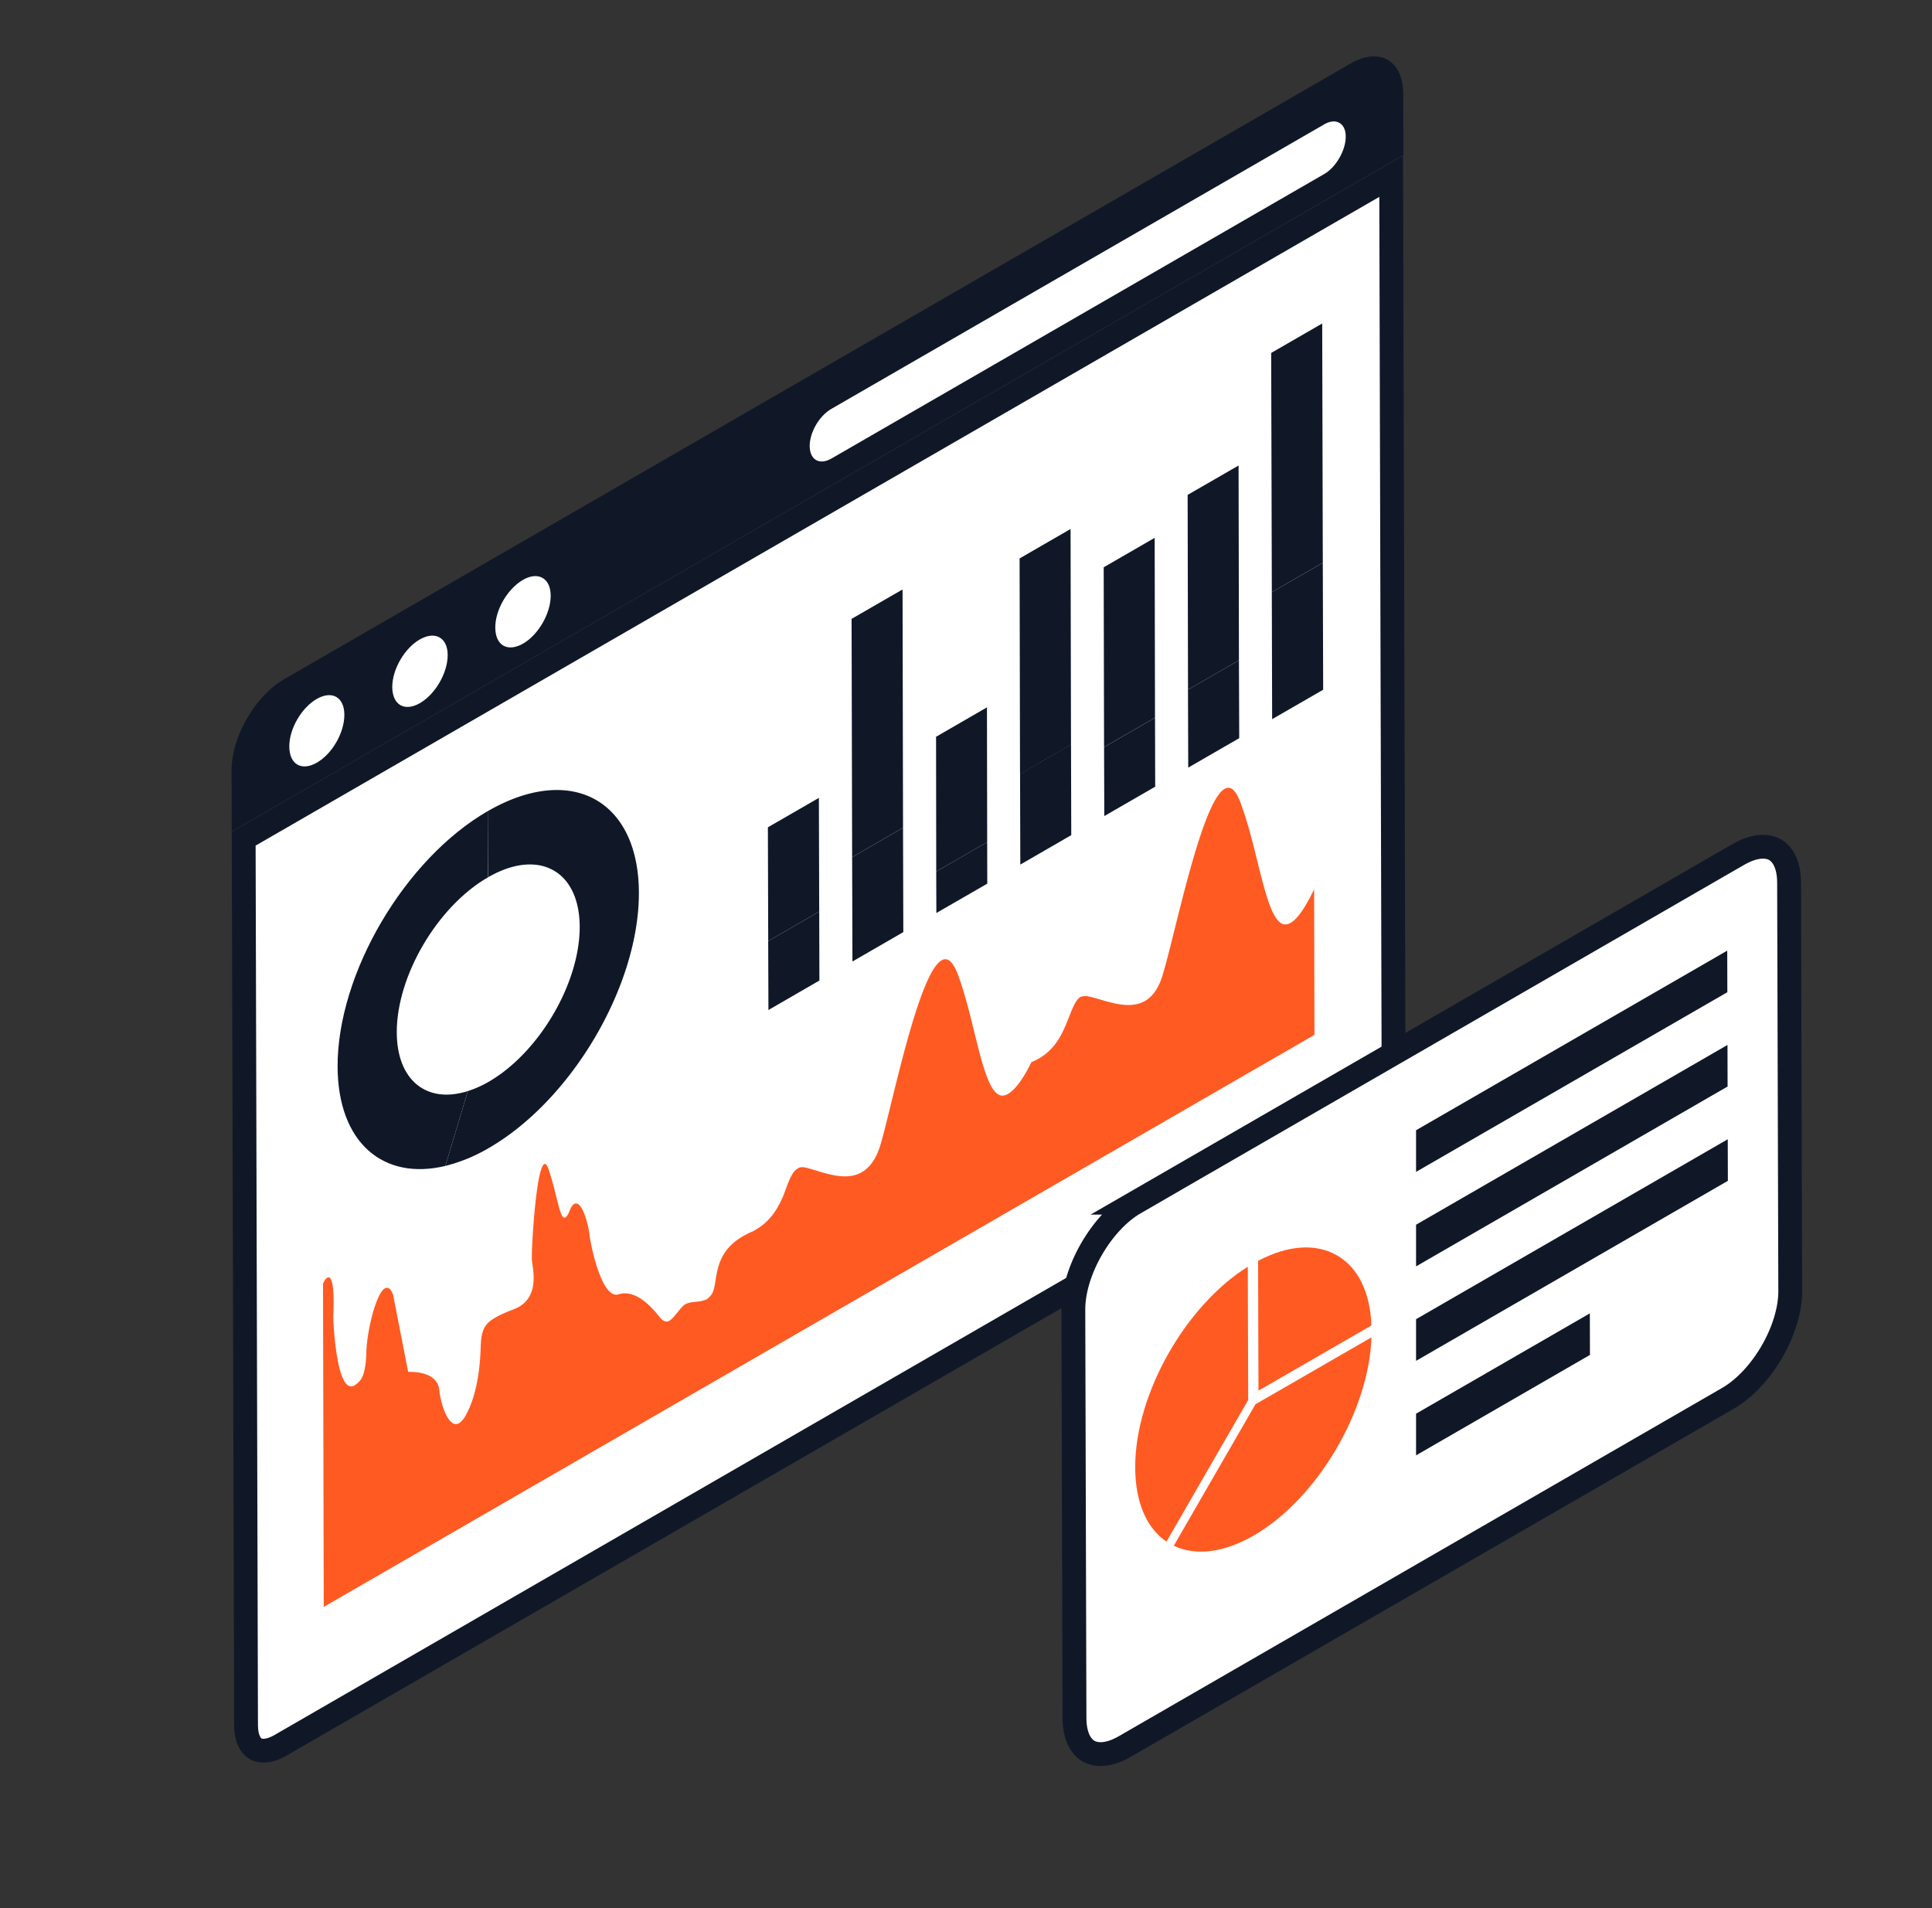 <svg width="81" height="80" viewBox="0 0 81 80" fill="none" xmlns="http://www.w3.org/2000/svg">
    <rect x="0" y="0" width="81" height="80" fill="#333333" stroke="none"/>
    <path
        d="m56.486 47.351-44.72 25.82c-.511.295-.861.26-1.052.149-.192-.111-.397-.4-.399-.989l-.099-37.166L58.326 7.39l.097 36.592c.001.59-.205 1.278-.567 1.91-.361.633-.852 1.162-1.37 1.46Z"
        fill="#fff" stroke="#101828" />
    <path
        d="M56.615 2.666c1.227-.707 2.213-.129 2.216 1.263l.008 2.571L9.715 34.862l-.006-2.573c-.003-1.39.977-3.104 2.202-3.812l44.704-25.81Z"
        fill="#101828" />
    <path
        d="M13.278 29.305c.642-.37 1.157-.077 1.159.66.003.753-.508 1.638-1.15 2.009-.642.37-1.156.077-1.158-.677-.003-.737.508-1.623 1.15-1.992Zm4.319-2.493c.641-.37 1.17-.086 1.172.651.002.754-.523 1.646-1.164 2.017-.642.37-1.156.077-1.159-.677-.001-.735.51-1.621 1.151-1.992v.001Zm4.332-2.501c.628-.363 1.156-.077 1.159.66.001.754-.523 1.646-1.151 2.009-.655.378-1.17.085-1.172-.67-.003-.736.507-1.62 1.164-2ZM55.52 5.212c.484-.28.9-.06.901.514.002.574-.41 1.286-.895 1.566l-20.663 11.93c-.514.296-.914.052-.916-.522-.001-.572.396-1.261.908-1.557L55.52 5.213Z"
        fill="#fff" />
    <path
        d="M55.11 43.388 13.573 67.372l-.03-13.553s.081-.2.18-.25c.149-.081.315.133.249 1.654 0 .165.132 3.306.892 2.859a.964.964 0 0 0 .215-.182c.016-.032.247-.181.28-1.157 0-.792.38-2.495.777-2.726.133-.066.248 0 .348.28l.628 3.223c.066 0 1.223-.066 1.306.76.081.728.43 1.62.826 1.39.066-.035.132-.116.215-.216.479-.777.662-1.9.693-2.942.017-.71.149-1.009.597-1.257.181-.115.446-.23.792-.363a2.62 2.62 0 0 0 .215-.1c.843-.495.596-1.52.545-1.949-.032-.38.166-3.835.514-4.034.064-.032.13.034.197.248.364 1.108.463 2.117.695 1.985.05-.034.116-.117.182-.299.066-.148.115-.23.181-.265.331-.181.596.86.645 1.29.066.529.529 2.727 1.223 2.497.71-.216 1.372.512 1.735.975.15.182.282.197.397.13.182-.115.363-.411.562-.61a.297.297 0 0 1 .117-.083c.115-.066.28-.082.429-.099.153-.009.304-.043.446-.1a.876.876 0 0 0 .215-.215c.297-.461-.033-1.652 1.305-2.43.1-.048.2-.114.314-.164a.99.99 0 0 0 .23-.115c.631-.365.944-.926 1.16-1.439.198-.512.33-.975.594-1.123.067-.05.165-.067.28-.05.647.132 1.654.646 2.414.2.314-.185.596-.531.777-1.142.496-1.686 1.586-7.174 2.562-7.735.23-.133.446 0 .661.529.843 2.197 1.108 5.67 2.116 5.074.264-.15.595-.53.992-1.339.032-.017.05-.017.083-.034.082-.032.165-.083.23-.115.629-.365.927-.926 1.14-1.438.216-.513.349-.976.596-1.14.083-.034.182-.05.297-.034.646.117 1.654.629 2.414.2.314-.183.595-.546.76-1.159.512-1.686 1.603-7.174 2.579-7.735.23-.132.446.015.646.53.858 2.215 1.123 5.668 2.114 5.09.281-.15.595-.596.992-1.405l.015 6.099h.002Z"
        fill="#FF5A22" />
    <path
        d="M20.448 34.01c3.489-2.016 6.326-.48 6.338 3.415.01 3.896-2.808 8.696-6.295 10.709a6.883 6.883 0 0 1-1.82.749l.943-3.139c.281-.089.57-.213.87-.386 2.114-1.221 3.825-4.129 3.82-6.501-.007-2.37-1.729-3.296-3.845-2.074l-.011-2.774Z"
        fill="#101828" />
    <path
        d="m20.448 34.01.007 2.775c-2.115 1.221-3.826 4.129-3.82 6.498.006 2.039 1.279 3.003 2.979 2.462l-.943 3.138c-2.605.625-4.508-.977-4.517-4.168-.01-3.893 2.81-8.695 6.294-10.707v.001Zm27.977-3.918.007 2.891-2.134 1.232-.009-2.89 2.136-1.233Zm-7.037 5.214.004 1.742-2.135 1.232-.005-1.74 2.136-1.234Zm-7.042 2.914.008 2.89-2.137 1.236-.01-2.89 2.14-1.236Z"
        fill="#101828" />
    <path
        d="m34.332 33.452.014 4.768-2.138 1.236-.014-4.77 2.138-1.234Zm3.528 1.253.012 4.375-2.133 1.232-.013-4.375 2.134-1.232Z"
        fill="#101828" />
    <path
        d="m37.84 24.714.02 9.99-2.134 1.233-.023-9.99 2.137-1.233Zm17.594-11.151.025 10.03-2.137 1.235-.027-10.031 2.139-1.234Z"
        fill="#101828" />
    <path
        d="m55.459 23.594.015 5.324-2.139 1.234-.014-5.324 2.138-1.234Zm-3.516 4.089.012 3.266-2.138 1.234-.01-3.268 2.136-1.232Z"
        fill="#101828" />
    <path
        d="m51.928 19.517.015 8.166-2.135 1.232-.016-8.166 2.136-1.232ZM48.41 22.55l.014 7.541-2.136 1.233-.015-7.54 2.137-1.234Zm-3.526-.371.018 9.038-2.137 1.234-.018-9.038 2.137-1.234Zm.019 9.039.01 3.796-2.136 1.235-.01-3.797 2.136-1.233Zm-3.524-1.561.009 5.65-2.136 1.233-.007-5.65 2.134-1.233Z"
        fill="#101828" />
    <path
        d="M47.589 50.425 72.123 36.26l.75-.432c.704-.406 1.227-.384 1.541-.207.312.176.592.602.594 1.39l.049 17.12c.002.786-.282 1.703-.768 2.542-.486.84-1.147 1.552-1.848 1.957L47.156 73.226c-.687.396-1.203.373-1.515.195-.312-.178-.591-.605-.593-1.392L45 54.909c-.003-.787.28-1.705.764-2.542.484-.838 1.138-1.546 1.825-1.942Z"
        fill="#fff" stroke="#101828" />
    <path
        d="M59.37 49.132 72.42 41.6l-.005-1.743-13.046 7.53v1.746Zm0 3.962 13.06-7.54-.004-1.743-13.057 7.537v1.746Zm0 7.923 7.29-4.21-.005-1.742-7.286 4.206v1.746Zm0-3.962 13.072-7.547-.005-1.743-13.068 7.544v1.747Z"
        fill="#101828" />
    <path
        d="M52.639 58.874 57.5 56.07c-.11 3.1-2.28 6.77-4.935 8.308-1.251.721-2.431.87-3.354.43l3.426-5.935h.002Zm.107-6.011c1.242-.657 2.406-.743 3.295-.237.893.508 1.404 1.543 1.457 2.945l-4.736 2.734-.016-5.442Zm-.431.247.016 5.588-3.426 5.936c-.84-.57-1.307-1.659-1.311-3.108-.011-3.05 2.089-6.77 4.72-8.417h.001Z"
        fill="#FF5A22" />
</svg>